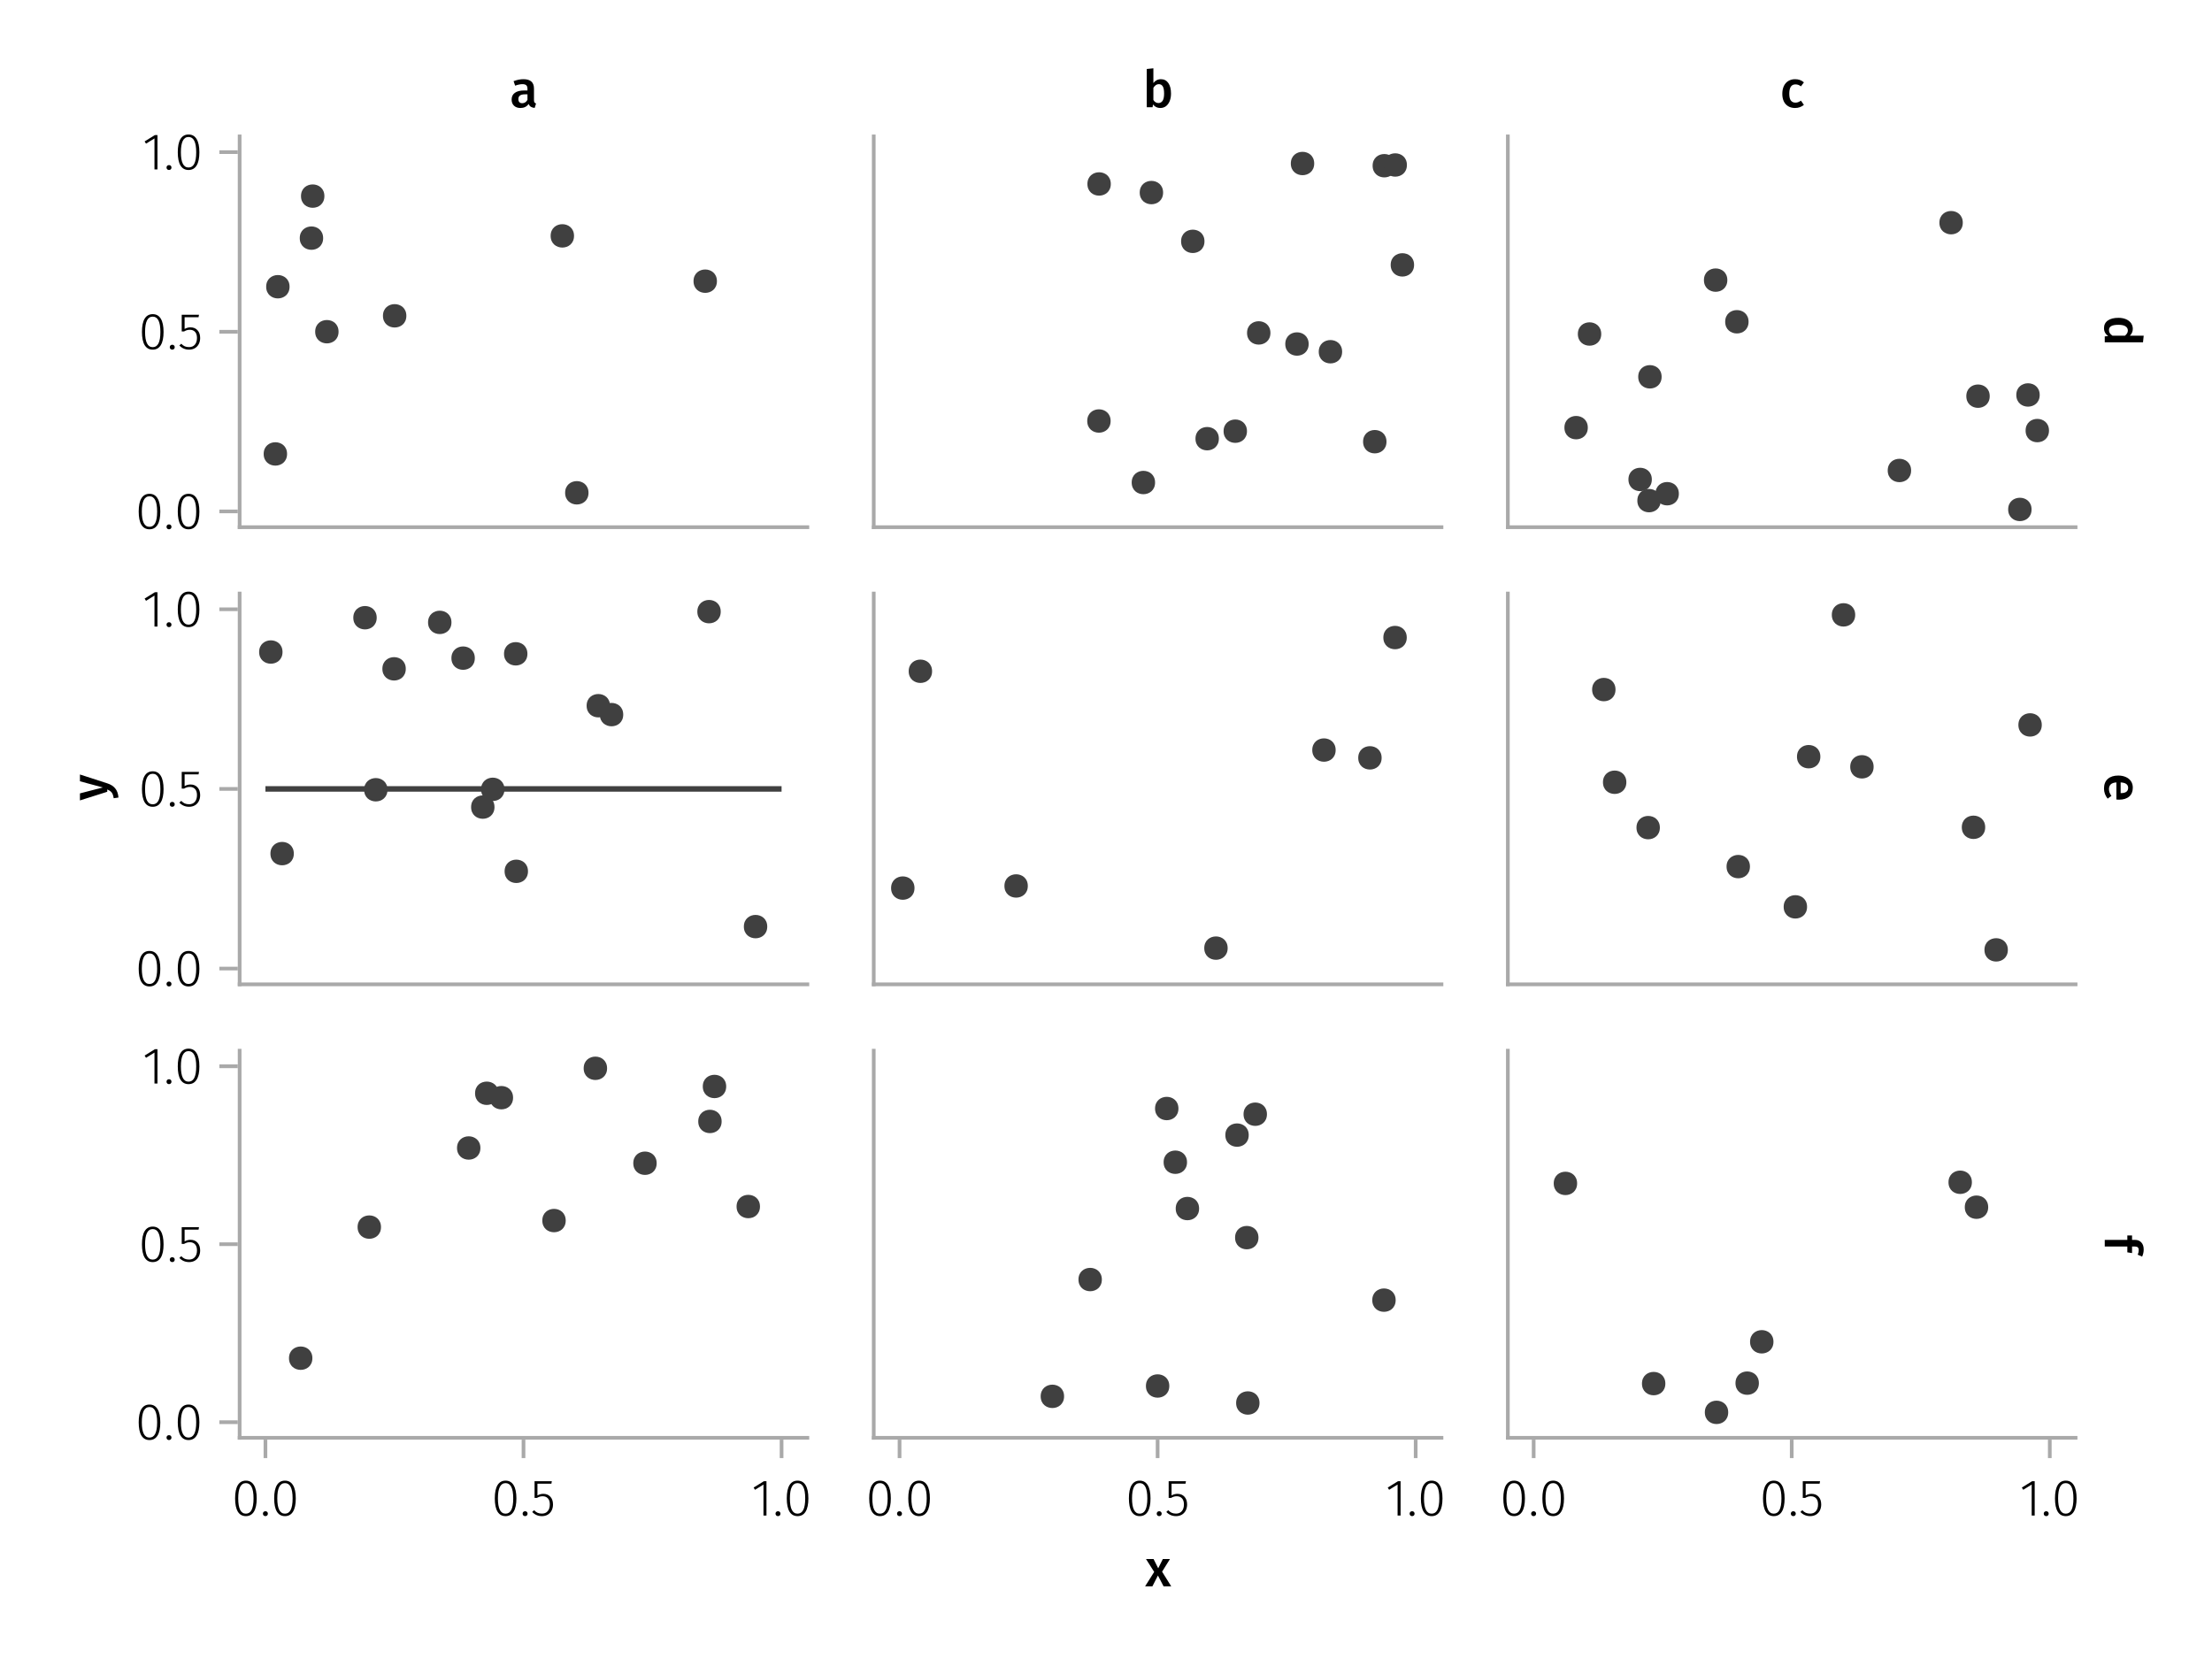<?xml version="1.0" encoding="UTF-8"?>
<svg xmlns="http://www.w3.org/2000/svg" xmlns:xlink="http://www.w3.org/1999/xlink" width="600" height="450" viewBox="0 0 600 450">
<defs>
<g>
<g id="glyph-0-0-7e0a6046">
<path d="M 3.844 -9.469 C 4.812 -9.469 5.539 -9.055 6.031 -8.234 C 6.531 -7.422 6.781 -6.223 6.781 -4.641 C 6.781 -3.078 6.531 -1.883 6.031 -1.062 C 5.531 -0.25 4.801 0.156 3.844 0.156 C 2.883 0.156 2.156 -0.25 1.656 -1.062 C 1.164 -1.883 0.922 -3.082 0.922 -4.656 C 0.922 -6.238 1.164 -7.438 1.656 -8.25 C 2.156 -9.062 2.883 -9.469 3.844 -9.469 Z M 3.844 -8.797 C 2.457 -8.797 1.766 -7.414 1.766 -4.656 C 1.766 -1.895 2.457 -0.516 3.844 -0.516 C 4.531 -0.516 5.047 -0.848 5.391 -1.516 C 5.742 -2.191 5.922 -3.234 5.922 -4.641 C 5.922 -6.055 5.742 -7.102 5.391 -7.781 C 5.047 -8.457 4.531 -8.797 3.844 -8.797 Z M 3.844 -8.797 "/>
</g>
<g id="glyph-0-1-7e0a6046">
<path d="M 4.094 -9.312 L 4.094 0 L 3.281 0 L 3.281 -8.406 L 0.984 -6.984 L 0.609 -7.594 L 3.391 -9.312 Z M 4.094 -9.312 "/>
</g>
<g id="glyph-1-0-7e0a6046">
<path d="M 1.438 -1.172 C 1.633 -1.172 1.797 -1.109 1.922 -0.984 C 2.047 -0.859 2.109 -0.703 2.109 -0.516 C 2.109 -0.316 2.047 -0.156 1.922 -0.031 C 1.797 0.094 1.633 0.156 1.438 0.156 C 1.25 0.156 1.086 0.094 0.953 -0.031 C 0.828 -0.164 0.766 -0.328 0.766 -0.516 C 0.766 -0.703 0.828 -0.859 0.953 -0.984 C 1.086 -1.109 1.25 -1.172 1.438 -1.172 Z M 1.438 -1.172 "/>
</g>
<g id="glyph-1-1-7e0a6046">
<path d="M 4.094 -9.312 L 4.094 0 L 3.281 0 L 3.281 -8.406 L 0.984 -6.984 L 0.609 -7.594 L 3.391 -9.312 Z M 4.094 -9.312 "/>
</g>
<g id="glyph-2-0-7e0a6046">
<path d="M 3.844 -9.469 C 4.812 -9.469 5.539 -9.055 6.031 -8.234 C 6.531 -7.422 6.781 -6.223 6.781 -4.641 C 6.781 -3.078 6.531 -1.883 6.031 -1.062 C 5.531 -0.25 4.801 0.156 3.844 0.156 C 2.883 0.156 2.156 -0.25 1.656 -1.062 C 1.164 -1.883 0.922 -3.082 0.922 -4.656 C 0.922 -6.238 1.164 -7.438 1.656 -8.25 C 2.156 -9.062 2.883 -9.469 3.844 -9.469 Z M 3.844 -8.797 C 2.457 -8.797 1.766 -7.414 1.766 -4.656 C 1.766 -1.895 2.457 -0.516 3.844 -0.516 C 4.531 -0.516 5.047 -0.848 5.391 -1.516 C 5.742 -2.191 5.922 -3.234 5.922 -4.641 C 5.922 -6.055 5.742 -7.102 5.391 -7.781 C 5.047 -8.457 4.531 -8.797 3.844 -8.797 Z M 3.844 -8.797 "/>
</g>
<g id="glyph-3-0-7e0a6046">
<path d="M 3.844 -9.469 C 4.812 -9.469 5.539 -9.055 6.031 -8.234 C 6.531 -7.422 6.781 -6.223 6.781 -4.641 C 6.781 -3.078 6.531 -1.883 6.031 -1.062 C 5.531 -0.25 4.801 0.156 3.844 0.156 C 2.883 0.156 2.156 -0.25 1.656 -1.062 C 1.164 -1.883 0.922 -3.082 0.922 -4.656 C 0.922 -6.238 1.164 -7.438 1.656 -8.25 C 2.156 -9.062 2.883 -9.469 3.844 -9.469 Z M 3.844 -8.797 C 2.457 -8.797 1.766 -7.414 1.766 -4.656 C 1.766 -1.895 2.457 -0.516 3.844 -0.516 C 4.531 -0.516 5.047 -0.848 5.391 -1.516 C 5.742 -2.191 5.922 -3.234 5.922 -4.641 C 5.922 -6.055 5.742 -7.102 5.391 -7.781 C 5.047 -8.457 4.531 -8.797 3.844 -8.797 Z M 3.844 -8.797 "/>
</g>
<g id="glyph-4-0-7e0a6046">
<path d="M 1.438 -1.172 C 1.633 -1.172 1.797 -1.109 1.922 -0.984 C 2.047 -0.859 2.109 -0.703 2.109 -0.516 C 2.109 -0.316 2.047 -0.156 1.922 -0.031 C 1.797 0.094 1.633 0.156 1.438 0.156 C 1.25 0.156 1.086 0.094 0.953 -0.031 C 0.828 -0.164 0.766 -0.328 0.766 -0.516 C 0.766 -0.703 0.828 -0.859 0.953 -0.984 C 1.086 -1.109 1.25 -1.172 1.438 -1.172 Z M 1.438 -1.172 "/>
</g>
<g id="glyph-4-1-7e0a6046">
<path d="M 4.094 -9.312 L 4.094 0 L 3.281 0 L 3.281 -8.406 L 0.984 -6.984 L 0.609 -7.594 L 3.391 -9.312 Z M 4.094 -9.312 "/>
</g>
<g id="glyph-5-0-7e0a6046">
<path d="M 5.672 -8.641 L 1.891 -8.641 L 1.891 -5.453 C 2.398 -5.742 2.93 -5.891 3.484 -5.891 C 4.285 -5.891 4.922 -5.629 5.391 -5.109 C 5.867 -4.598 6.109 -3.895 6.109 -3 C 6.109 -2.395 5.984 -1.848 5.734 -1.359 C 5.484 -0.879 5.129 -0.504 4.672 -0.234 C 4.223 0.023 3.703 0.156 3.109 0.156 C 2.066 0.156 1.188 -0.219 0.469 -0.969 L 0.984 -1.453 C 1.273 -1.141 1.586 -0.906 1.922 -0.75 C 2.266 -0.602 2.66 -0.531 3.109 -0.531 C 3.773 -0.531 4.297 -0.75 4.672 -1.188 C 5.055 -1.633 5.25 -2.242 5.25 -3.016 C 5.25 -3.754 5.07 -4.305 4.719 -4.672 C 4.375 -5.047 3.898 -5.234 3.297 -5.234 C 3.004 -5.234 2.742 -5.195 2.516 -5.125 C 2.285 -5.062 2.031 -4.945 1.75 -4.781 L 1.109 -4.781 L 1.109 -9.312 L 5.797 -9.312 Z M 5.672 -8.641 "/>
</g>
<g id="glyph-5-1-7e0a6046">
<path d="M 3.844 -9.469 C 4.812 -9.469 5.539 -9.055 6.031 -8.234 C 6.531 -7.422 6.781 -6.223 6.781 -4.641 C 6.781 -3.078 6.531 -1.883 6.031 -1.062 C 5.531 -0.25 4.801 0.156 3.844 0.156 C 2.883 0.156 2.156 -0.25 1.656 -1.062 C 1.164 -1.883 0.922 -3.082 0.922 -4.656 C 0.922 -6.238 1.164 -7.438 1.656 -8.25 C 2.156 -9.062 2.883 -9.469 3.844 -9.469 Z M 3.844 -8.797 C 2.457 -8.797 1.766 -7.414 1.766 -4.656 C 1.766 -1.895 2.457 -0.516 3.844 -0.516 C 4.531 -0.516 5.047 -0.848 5.391 -1.516 C 5.742 -2.191 5.922 -3.234 5.922 -4.641 C 5.922 -6.055 5.742 -7.102 5.391 -7.781 C 5.047 -8.457 4.531 -8.797 3.844 -8.797 Z M 3.844 -8.797 "/>
</g>
<g id="glyph-6-0-7e0a6046">
<path d="M 3.844 -9.469 C 4.812 -9.469 5.539 -9.055 6.031 -8.234 C 6.531 -7.422 6.781 -6.223 6.781 -4.641 C 6.781 -3.078 6.531 -1.883 6.031 -1.062 C 5.531 -0.25 4.801 0.156 3.844 0.156 C 2.883 0.156 2.156 -0.25 1.656 -1.062 C 1.164 -1.883 0.922 -3.082 0.922 -4.656 C 0.922 -6.238 1.164 -7.438 1.656 -8.25 C 2.156 -9.062 2.883 -9.469 3.844 -9.469 Z M 3.844 -8.797 C 2.457 -8.797 1.766 -7.414 1.766 -4.656 C 1.766 -1.895 2.457 -0.516 3.844 -0.516 C 4.531 -0.516 5.047 -0.848 5.391 -1.516 C 5.742 -2.191 5.922 -3.234 5.922 -4.641 C 5.922 -6.055 5.742 -7.102 5.391 -7.781 C 5.047 -8.457 4.531 -8.797 3.844 -8.797 Z M 3.844 -8.797 "/>
</g>
<g id="glyph-7-0-7e0a6046">
<path d="M 1.438 -1.172 C 1.633 -1.172 1.797 -1.109 1.922 -0.984 C 2.047 -0.859 2.109 -0.703 2.109 -0.516 C 2.109 -0.316 2.047 -0.156 1.922 -0.031 C 1.797 0.094 1.633 0.156 1.438 0.156 C 1.25 0.156 1.086 0.094 0.953 -0.031 C 0.828 -0.164 0.766 -0.328 0.766 -0.516 C 0.766 -0.703 0.828 -0.859 0.953 -0.984 C 1.086 -1.109 1.25 -1.172 1.438 -1.172 Z M 1.438 -1.172 "/>
</g>
<g id="glyph-8-0-7e0a6046">
<path d="M 5.672 -8.641 L 1.891 -8.641 L 1.891 -5.453 C 2.398 -5.742 2.93 -5.891 3.484 -5.891 C 4.285 -5.891 4.922 -5.629 5.391 -5.109 C 5.867 -4.598 6.109 -3.895 6.109 -3 C 6.109 -2.395 5.984 -1.848 5.734 -1.359 C 5.484 -0.879 5.129 -0.504 4.672 -0.234 C 4.223 0.023 3.703 0.156 3.109 0.156 C 2.066 0.156 1.188 -0.219 0.469 -0.969 L 0.984 -1.453 C 1.273 -1.141 1.586 -0.906 1.922 -0.75 C 2.266 -0.602 2.66 -0.531 3.109 -0.531 C 3.773 -0.531 4.297 -0.75 4.672 -1.188 C 5.055 -1.633 5.25 -2.242 5.25 -3.016 C 5.25 -3.754 5.07 -4.305 4.719 -4.672 C 4.375 -5.047 3.898 -5.234 3.297 -5.234 C 3.004 -5.234 2.742 -5.195 2.516 -5.125 C 2.285 -5.062 2.031 -4.945 1.75 -4.781 L 1.109 -4.781 L 1.109 -9.312 L 5.797 -9.312 Z M 5.672 -8.641 "/>
</g>
<g id="glyph-9-0-7e0a6046">
<path d="M 1.438 -1.172 C 1.633 -1.172 1.797 -1.109 1.922 -0.984 C 2.047 -0.859 2.109 -0.703 2.109 -0.516 C 2.109 -0.316 2.047 -0.156 1.922 -0.031 C 1.797 0.094 1.633 0.156 1.438 0.156 C 1.25 0.156 1.086 0.094 0.953 -0.031 C 0.828 -0.164 0.766 -0.328 0.766 -0.516 C 0.766 -0.703 0.828 -0.859 0.953 -0.984 C 1.086 -1.109 1.25 -1.172 1.438 -1.172 Z M 1.438 -1.172 "/>
</g>
<g id="glyph-10-0-7e0a6046">
<path d="M 3.844 -9.469 C 4.812 -9.469 5.539 -9.055 6.031 -8.234 C 6.531 -7.422 6.781 -6.223 6.781 -4.641 C 6.781 -3.078 6.531 -1.883 6.031 -1.062 C 5.531 -0.25 4.801 0.156 3.844 0.156 C 2.883 0.156 2.156 -0.25 1.656 -1.062 C 1.164 -1.883 0.922 -3.082 0.922 -4.656 C 0.922 -6.238 1.164 -7.438 1.656 -8.25 C 2.156 -9.062 2.883 -9.469 3.844 -9.469 Z M 3.844 -8.797 C 2.457 -8.797 1.766 -7.414 1.766 -4.656 C 1.766 -1.895 2.457 -0.516 3.844 -0.516 C 4.531 -0.516 5.047 -0.848 5.391 -1.516 C 5.742 -2.191 5.922 -3.234 5.922 -4.641 C 5.922 -6.055 5.742 -7.102 5.391 -7.781 C 5.047 -8.457 4.531 -8.797 3.844 -8.797 Z M 3.844 -8.797 "/>
</g>
<g id="glyph-10-1-7e0a6046">
<path d="M 1.438 -1.172 C 1.633 -1.172 1.797 -1.109 1.922 -0.984 C 2.047 -0.859 2.109 -0.703 2.109 -0.516 C 2.109 -0.316 2.047 -0.156 1.922 -0.031 C 1.797 0.094 1.633 0.156 1.438 0.156 C 1.25 0.156 1.086 0.094 0.953 -0.031 C 0.828 -0.164 0.766 -0.328 0.766 -0.516 C 0.766 -0.703 0.828 -0.859 0.953 -0.984 C 1.086 -1.109 1.25 -1.172 1.438 -1.172 Z M 1.438 -1.172 "/>
</g>
<g id="glyph-10-2-7e0a6046">
<path d="M 5.672 -8.641 L 1.891 -8.641 L 1.891 -5.453 C 2.398 -5.742 2.93 -5.891 3.484 -5.891 C 4.285 -5.891 4.922 -5.629 5.391 -5.109 C 5.867 -4.598 6.109 -3.895 6.109 -3 C 6.109 -2.395 5.984 -1.848 5.734 -1.359 C 5.484 -0.879 5.129 -0.504 4.672 -0.234 C 4.223 0.023 3.703 0.156 3.109 0.156 C 2.066 0.156 1.188 -0.219 0.469 -0.969 L 0.984 -1.453 C 1.273 -1.141 1.586 -0.906 1.922 -0.75 C 2.266 -0.602 2.66 -0.531 3.109 -0.531 C 3.773 -0.531 4.297 -0.75 4.672 -1.188 C 5.055 -1.633 5.25 -2.242 5.25 -3.016 C 5.25 -3.754 5.07 -4.305 4.719 -4.672 C 4.375 -5.047 3.898 -5.234 3.297 -5.234 C 3.004 -5.234 2.742 -5.195 2.516 -5.125 C 2.285 -5.062 2.031 -4.945 1.75 -4.781 L 1.109 -4.781 L 1.109 -9.312 L 5.797 -9.312 Z M 5.672 -8.641 "/>
</g>
<g id="glyph-10-3-7e0a6046">
<path d="M 4.094 -9.312 L 4.094 0 L 3.281 0 L 3.281 -8.406 L 0.984 -6.984 L 0.609 -7.594 L 3.391 -9.312 Z M 4.094 -9.312 "/>
</g>
<g id="glyph-11-0-7e0a6046">
<path d="M 3.844 -9.469 C 4.812 -9.469 5.539 -9.055 6.031 -8.234 C 6.531 -7.422 6.781 -6.223 6.781 -4.641 C 6.781 -3.078 6.531 -1.883 6.031 -1.062 C 5.531 -0.25 4.801 0.156 3.844 0.156 C 2.883 0.156 2.156 -0.25 1.656 -1.062 C 1.164 -1.883 0.922 -3.082 0.922 -4.656 C 0.922 -6.238 1.164 -7.438 1.656 -8.25 C 2.156 -9.062 2.883 -9.469 3.844 -9.469 Z M 3.844 -8.797 C 2.457 -8.797 1.766 -7.414 1.766 -4.656 C 1.766 -1.895 2.457 -0.516 3.844 -0.516 C 4.531 -0.516 5.047 -0.848 5.391 -1.516 C 5.742 -2.191 5.922 -3.234 5.922 -4.641 C 5.922 -6.055 5.742 -7.102 5.391 -7.781 C 5.047 -8.457 4.531 -8.797 3.844 -8.797 Z M 3.844 -8.797 "/>
</g>
<g id="glyph-12-0-7e0a6046">
<path d="M 1.438 -1.172 C 1.633 -1.172 1.797 -1.109 1.922 -0.984 C 2.047 -0.859 2.109 -0.703 2.109 -0.516 C 2.109 -0.316 2.047 -0.156 1.922 -0.031 C 1.797 0.094 1.633 0.156 1.438 0.156 C 1.25 0.156 1.086 0.094 0.953 -0.031 C 0.828 -0.164 0.766 -0.328 0.766 -0.516 C 0.766 -0.703 0.828 -0.859 0.953 -0.984 C 1.086 -1.109 1.25 -1.172 1.438 -1.172 Z M 1.438 -1.172 "/>
</g>
<g id="glyph-13-0-7e0a6046">
<path d="M 3.844 -9.469 C 4.812 -9.469 5.539 -9.055 6.031 -8.234 C 6.531 -7.422 6.781 -6.223 6.781 -4.641 C 6.781 -3.078 6.531 -1.883 6.031 -1.062 C 5.531 -0.25 4.801 0.156 3.844 0.156 C 2.883 0.156 2.156 -0.25 1.656 -1.062 C 1.164 -1.883 0.922 -3.082 0.922 -4.656 C 0.922 -6.238 1.164 -7.438 1.656 -8.25 C 2.156 -9.062 2.883 -9.469 3.844 -9.469 Z M 3.844 -8.797 C 2.457 -8.797 1.766 -7.414 1.766 -4.656 C 1.766 -1.895 2.457 -0.516 3.844 -0.516 C 4.531 -0.516 5.047 -0.848 5.391 -1.516 C 5.742 -2.191 5.922 -3.234 5.922 -4.641 C 5.922 -6.055 5.742 -7.102 5.391 -7.781 C 5.047 -8.457 4.531 -8.797 3.844 -8.797 Z M 3.844 -8.797 "/>
</g>
<g id="glyph-14-0-7e0a6046">
<path d="M 3.844 -9.469 C 4.812 -9.469 5.539 -9.055 6.031 -8.234 C 6.531 -7.422 6.781 -6.223 6.781 -4.641 C 6.781 -3.078 6.531 -1.883 6.031 -1.062 C 5.531 -0.25 4.801 0.156 3.844 0.156 C 2.883 0.156 2.156 -0.25 1.656 -1.062 C 1.164 -1.883 0.922 -3.082 0.922 -4.656 C 0.922 -6.238 1.164 -7.438 1.656 -8.25 C 2.156 -9.062 2.883 -9.469 3.844 -9.469 Z M 3.844 -8.797 C 2.457 -8.797 1.766 -7.414 1.766 -4.656 C 1.766 -1.895 2.457 -0.516 3.844 -0.516 C 4.531 -0.516 5.047 -0.848 5.391 -1.516 C 5.742 -2.191 5.922 -3.234 5.922 -4.641 C 5.922 -6.055 5.742 -7.102 5.391 -7.781 C 5.047 -8.457 4.531 -8.797 3.844 -8.797 Z M 3.844 -8.797 "/>
</g>
<g id="glyph-15-0-7e0a6046">
<path d="M 1.438 -1.172 C 1.633 -1.172 1.797 -1.109 1.922 -0.984 C 2.047 -0.859 2.109 -0.703 2.109 -0.516 C 2.109 -0.316 2.047 -0.156 1.922 -0.031 C 1.797 0.094 1.633 0.156 1.438 0.156 C 1.25 0.156 1.086 0.094 0.953 -0.031 C 0.828 -0.164 0.766 -0.328 0.766 -0.516 C 0.766 -0.703 0.828 -0.859 0.953 -0.984 C 1.086 -1.109 1.25 -1.172 1.438 -1.172 Z M 1.438 -1.172 "/>
</g>
<g id="glyph-16-0-7e0a6046">
<path d="M 5.672 -8.641 L 1.891 -8.641 L 1.891 -5.453 C 2.398 -5.742 2.93 -5.891 3.484 -5.891 C 4.285 -5.891 4.922 -5.629 5.391 -5.109 C 5.867 -4.598 6.109 -3.895 6.109 -3 C 6.109 -2.395 5.984 -1.848 5.734 -1.359 C 5.484 -0.879 5.129 -0.504 4.672 -0.234 C 4.223 0.023 3.703 0.156 3.109 0.156 C 2.066 0.156 1.188 -0.219 0.469 -0.969 L 0.984 -1.453 C 1.273 -1.141 1.586 -0.906 1.922 -0.75 C 2.266 -0.602 2.66 -0.531 3.109 -0.531 C 3.773 -0.531 4.297 -0.75 4.672 -1.188 C 5.055 -1.633 5.25 -2.242 5.25 -3.016 C 5.25 -3.754 5.07 -4.305 4.719 -4.672 C 4.375 -5.047 3.898 -5.234 3.297 -5.234 C 3.004 -5.234 2.742 -5.195 2.516 -5.125 C 2.285 -5.062 2.031 -4.945 1.75 -4.781 L 1.109 -4.781 L 1.109 -9.312 L 5.797 -9.312 Z M 5.672 -8.641 "/>
</g>
<g id="glyph-17-0-7e0a6046">
<path d="M 4.094 -9.312 L 4.094 0 L 3.281 0 L 3.281 -8.406 L 0.984 -6.984 L 0.609 -7.594 L 3.391 -9.312 Z M 4.094 -9.312 "/>
</g>
<g id="glyph-17-1-7e0a6046">
<path d="M 3.844 -9.469 C 4.812 -9.469 5.539 -9.055 6.031 -8.234 C 6.531 -7.422 6.781 -6.223 6.781 -4.641 C 6.781 -3.078 6.531 -1.883 6.031 -1.062 C 5.531 -0.25 4.801 0.156 3.844 0.156 C 2.883 0.156 2.156 -0.25 1.656 -1.062 C 1.164 -1.883 0.922 -3.082 0.922 -4.656 C 0.922 -6.238 1.164 -7.438 1.656 -8.25 C 2.156 -9.062 2.883 -9.469 3.844 -9.469 Z M 3.844 -8.797 C 2.457 -8.797 1.766 -7.414 1.766 -4.656 C 1.766 -1.895 2.457 -0.516 3.844 -0.516 C 4.531 -0.516 5.047 -0.848 5.391 -1.516 C 5.742 -2.191 5.922 -3.234 5.922 -4.641 C 5.922 -6.055 5.742 -7.102 5.391 -7.781 C 5.047 -8.457 4.531 -8.797 3.844 -8.797 Z M 3.844 -8.797 "/>
</g>
<g id="glyph-17-2-7e0a6046">
<path d="M 5.672 -8.641 L 1.891 -8.641 L 1.891 -5.453 C 2.398 -5.742 2.93 -5.891 3.484 -5.891 C 4.285 -5.891 4.922 -5.629 5.391 -5.109 C 5.867 -4.598 6.109 -3.895 6.109 -3 C 6.109 -2.395 5.984 -1.848 5.734 -1.359 C 5.484 -0.879 5.129 -0.504 4.672 -0.234 C 4.223 0.023 3.703 0.156 3.109 0.156 C 2.066 0.156 1.188 -0.219 0.469 -0.969 L 0.984 -1.453 C 1.273 -1.141 1.586 -0.906 1.922 -0.75 C 2.266 -0.602 2.66 -0.531 3.109 -0.531 C 3.773 -0.531 4.297 -0.75 4.672 -1.188 C 5.055 -1.633 5.25 -2.242 5.25 -3.016 C 5.25 -3.754 5.07 -4.305 4.719 -4.672 C 4.375 -5.047 3.898 -5.234 3.297 -5.234 C 3.004 -5.234 2.742 -5.195 2.516 -5.125 C 2.285 -5.062 2.031 -4.945 1.75 -4.781 L 1.109 -4.781 L 1.109 -9.312 L 5.797 -9.312 Z M 5.672 -8.641 "/>
</g>
<g id="glyph-18-0-7e0a6046">
<path d="M 3.844 -9.469 C 4.812 -9.469 5.539 -9.055 6.031 -8.234 C 6.531 -7.422 6.781 -6.223 6.781 -4.641 C 6.781 -3.078 6.531 -1.883 6.031 -1.062 C 5.531 -0.25 4.801 0.156 3.844 0.156 C 2.883 0.156 2.156 -0.25 1.656 -1.062 C 1.164 -1.883 0.922 -3.082 0.922 -4.656 C 0.922 -6.238 1.164 -7.438 1.656 -8.25 C 2.156 -9.062 2.883 -9.469 3.844 -9.469 Z M 3.844 -8.797 C 2.457 -8.797 1.766 -7.414 1.766 -4.656 C 1.766 -1.895 2.457 -0.516 3.844 -0.516 C 4.531 -0.516 5.047 -0.848 5.391 -1.516 C 5.742 -2.191 5.922 -3.234 5.922 -4.641 C 5.922 -6.055 5.742 -7.102 5.391 -7.781 C 5.047 -8.457 4.531 -8.797 3.844 -8.797 Z M 3.844 -8.797 "/>
</g>
<g id="glyph-19-0-7e0a6046">
<path d="M 0.031 -4.656 C 0.945 -4.363 1.656 -3.91 2.156 -3.297 C 2.664 -2.691 2.961 -1.863 3.047 -0.812 L 1.75 -0.625 C 1.676 -1.113 1.57 -1.504 1.438 -1.797 C 1.301 -2.086 1.117 -2.32 0.891 -2.5 C 0.672 -2.676 0.375 -2.844 0 -3 L 0 -2.375 L -7.406 -0.031 L -7.406 -1.938 L -1.188 -3.547 L -7.406 -5.219 L -7.406 -7.062 Z M 0.031 -4.656 "/>
</g>
<g id="glyph-20-0-7e0a6046">
<path d="M 10.375 7.312 L 0 7.312 L 0 5.719 L 0.938 5.594 C 0.582 5.363 0.301 5.066 0.094 4.703 C -0.102 4.348 -0.203 3.941 -0.203 3.484 C -0.203 2.578 0.145 1.879 0.844 1.391 C 1.539 0.91 2.492 0.672 3.703 0.672 C 4.453 0.672 5.125 0.789 5.719 1.031 C 6.312 1.281 6.773 1.629 7.109 2.078 C 7.441 2.535 7.609 3.062 7.609 3.656 C 7.609 4.363 7.344 4.984 6.812 5.516 L 10.562 5.516 Z M 1.141 3.984 C 1.141 4.305 1.219 4.586 1.375 4.828 C 1.531 5.066 1.77 5.297 2.094 5.516 L 5.484 5.516 C 5.742 5.297 5.938 5.078 6.062 4.859 C 6.195 4.641 6.266 4.391 6.266 4.109 C 6.266 3.629 6.051 3.25 5.625 2.969 C 5.207 2.695 4.566 2.562 3.703 2.562 C 2.797 2.562 2.141 2.68 1.734 2.922 C 1.336 3.172 1.141 3.523 1.141 3.984 Z M 1.141 3.984 "/>
</g>
<g id="glyph-21-0-7e0a6046">
<path d="M 3.875 7.156 C 3.781 7.156 3.539 7.141 3.156 7.109 L 3.156 2.469 C 2.438 2.52 1.922 2.703 1.609 3.016 C 1.297 3.336 1.141 3.758 1.141 4.281 C 1.141 4.613 1.191 4.922 1.297 5.203 C 1.41 5.492 1.582 5.801 1.812 6.125 L 0.781 6.875 C 0.125 6.051 -0.203 5.133 -0.203 4.125 C -0.203 3 0.141 2.129 0.828 1.516 C 1.516 0.91 2.457 0.609 3.656 0.609 C 4.406 0.609 5.082 0.738 5.688 1 C 6.289 1.258 6.758 1.633 7.094 2.125 C 7.438 2.625 7.609 3.211 7.609 3.891 C 7.609 4.93 7.281 5.734 6.625 6.297 C 5.969 6.867 5.051 7.156 3.875 7.156 Z M 4.391 5.375 C 5.691 5.375 6.344 4.895 6.344 3.938 C 6.344 3.5 6.18 3.156 5.859 2.906 C 5.535 2.656 5.02 2.508 4.312 2.469 L 4.312 5.375 Z M 4.391 5.375 "/>
</g>
<g id="glyph-21-1-7e0a6046">
<path d="M 9.219 4.078 C 9.219 3.723 9.133 3.469 8.969 3.312 C 8.801 3.156 8.539 3.078 8.188 3.078 L 7.406 3.078 L 7.406 4.859 L 6.125 4.656 L 6.125 3.078 L 0 3.078 L 0 1.281 L 6.125 1.281 L 6.125 0.078 L 7.406 0.078 L 7.406 1.281 L 8.219 1.281 C 8.914 1.281 9.477 1.504 9.906 1.953 C 10.344 2.41 10.562 3.055 10.562 3.891 C 10.562 4.547 10.422 5.188 10.141 5.812 L 8.938 5.297 C 9.125 4.891 9.219 4.484 9.219 4.078 Z M 9.219 4.078 "/>
</g>
<g id="glyph-22-0-7e0a6046">
<path d="M 4.562 -3.969 L 7.047 0 L 4.969 0 L 3.438 -2.938 L 1.938 0 L -0.047 0 L 2.422 -3.906 L 0.203 -7.406 L 2.25 -7.406 L 3.516 -4.891 L 4.766 -7.406 L 6.703 -7.406 Z M 4.562 -3.969 "/>
</g>
<g id="glyph-23-0-7e0a6046">
<path d="M 6.547 -1.953 C 6.547 -1.672 6.586 -1.461 6.672 -1.328 C 6.766 -1.191 6.91 -1.086 7.109 -1.016 L 6.734 0.188 C 6.316 0.145 5.973 0.039 5.703 -0.125 C 5.441 -0.289 5.238 -0.547 5.094 -0.891 C 4.844 -0.523 4.523 -0.25 4.141 -0.062 C 3.766 0.113 3.348 0.203 2.891 0.203 C 2.148 0.203 1.562 -0.004 1.125 -0.422 C 0.695 -0.836 0.484 -1.391 0.484 -2.078 C 0.484 -2.879 0.773 -3.488 1.359 -3.906 C 1.941 -4.332 2.773 -4.547 3.859 -4.547 L 4.781 -4.547 L 4.781 -4.969 C 4.781 -5.445 4.672 -5.781 4.453 -5.969 C 4.234 -6.164 3.883 -6.266 3.406 -6.266 C 2.863 -6.266 2.207 -6.129 1.438 -5.859 L 1.016 -7.078 C 1.941 -7.43 2.836 -7.609 3.703 -7.609 C 5.598 -7.609 6.547 -6.758 6.547 -5.062 Z M 3.359 -1.094 C 3.961 -1.094 4.438 -1.395 4.781 -2 L 4.781 -3.5 L 4.047 -3.5 C 2.891 -3.5 2.312 -3.07 2.312 -2.219 C 2.312 -1.863 2.398 -1.586 2.578 -1.391 C 2.754 -1.191 3.016 -1.094 3.359 -1.094 Z M 3.359 -1.094 "/>
</g>
<g id="glyph-23-1-7e0a6046">
<path d="M 4.906 -7.609 C 5.77 -7.609 6.441 -7.266 6.922 -6.578 C 7.41 -5.898 7.656 -4.941 7.656 -3.703 C 7.656 -2.941 7.535 -2.266 7.297 -1.672 C 7.055 -1.078 6.719 -0.613 6.281 -0.281 C 5.844 0.039 5.328 0.203 4.734 0.203 C 4.328 0.203 3.957 0.117 3.625 -0.047 C 3.301 -0.211 3.016 -0.445 2.766 -0.75 L 2.656 0 L 1.078 0 L 1.078 -10.375 L 2.875 -10.562 L 2.875 -6.562 C 3.113 -6.895 3.406 -7.148 3.75 -7.328 C 4.102 -7.516 4.488 -7.609 4.906 -7.609 Z M 4.234 -1.141 C 4.723 -1.141 5.102 -1.344 5.375 -1.75 C 5.645 -2.164 5.781 -2.816 5.781 -3.703 C 5.781 -4.641 5.656 -5.301 5.406 -5.688 C 5.156 -6.07 4.801 -6.266 4.344 -6.266 C 3.77 -6.266 3.281 -5.93 2.875 -5.266 L 2.875 -1.984 C 3.031 -1.711 3.227 -1.504 3.469 -1.359 C 3.707 -1.211 3.961 -1.141 4.234 -1.141 Z M 4.234 -1.141 "/>
</g>
<g id="glyph-23-2-7e0a6046">
<path d="M 4.062 -7.609 C 4.539 -7.609 4.973 -7.539 5.359 -7.406 C 5.754 -7.27 6.125 -7.051 6.469 -6.75 L 5.672 -5.672 C 5.422 -5.859 5.176 -5.992 4.938 -6.078 C 4.707 -6.16 4.453 -6.203 4.172 -6.203 C 3.055 -6.203 2.5 -5.359 2.5 -3.672 C 2.5 -2.805 2.645 -2.188 2.938 -1.812 C 3.227 -1.438 3.641 -1.25 4.172 -1.25 C 4.43 -1.25 4.672 -1.289 4.891 -1.375 C 5.109 -1.457 5.367 -1.594 5.672 -1.781 L 6.469 -0.641 C 5.77 -0.078 4.973 0.203 4.078 0.203 C 3.367 0.203 2.75 0.047 2.219 -0.266 C 1.695 -0.578 1.297 -1.02 1.016 -1.594 C 0.742 -2.176 0.609 -2.859 0.609 -3.641 C 0.609 -4.422 0.742 -5.113 1.016 -5.719 C 1.297 -6.32 1.695 -6.785 2.219 -7.109 C 2.75 -7.441 3.363 -7.609 4.062 -7.609 Z M 4.062 -7.609 "/>
</g>
</g>
</defs>
<rect x="-60" y="-45" width="720" height="540" fill="rgb(100%, 100%, 100%)" fill-opacity="1"/>
<path fill-rule="nonzero" fill="rgb(100%, 100%, 100%)" fill-opacity="1" d="M 65 143 L 219 143 L 219 37 L 65 37 Z M 65 143 "/>
<path fill-rule="nonzero" fill="rgb(100%, 100%, 100%)" fill-opacity="1" d="M 65 267 L 219 267 L 219 161 L 65 161 Z M 65 267 "/>
<path fill-rule="nonzero" fill="rgb(100%, 100%, 100%)" fill-opacity="1" d="M 65 390 L 219 390 L 219 285 L 65 285 Z M 65 390 "/>
<path fill-rule="nonzero" fill="rgb(100%, 100%, 100%)" fill-opacity="1" d="M 237 143 L 391 143 L 391 37 L 237 37 Z M 237 143 "/>
<path fill-rule="nonzero" fill="rgb(100%, 100%, 100%)" fill-opacity="1" d="M 237 267 L 391 267 L 391 161 L 237 161 Z M 237 267 "/>
<path fill-rule="nonzero" fill="rgb(100%, 100%, 100%)" fill-opacity="1" d="M 237 390 L 391 390 L 391 285 L 237 285 Z M 237 390 "/>
<path fill-rule="nonzero" fill="rgb(100%, 100%, 100%)" fill-opacity="1" d="M 409 143 L 563 143 L 563 37 L 409 37 Z M 409 143 "/>
<path fill-rule="nonzero" fill="rgb(100%, 100%, 100%)" fill-opacity="1" d="M 409 267 L 563 267 L 563 161 L 409 161 Z M 409 267 "/>
<path fill-rule="nonzero" fill="rgb(100%, 100%, 100%)" fill-opacity="1" d="M 409 390 L 563 390 L 563 285 L 409 285 Z M 409 390 "/>
<g fill="rgb(0%, 0%, 0%)" fill-opacity="1">
<use xlink:href="#glyph-0-0-7e0a6046" x="36.702" y="143.414"/>
</g>
<g fill="rgb(0%, 0%, 0%)" fill-opacity="1">
<use xlink:href="#glyph-1-0-7e0a6046" x="44.402" y="143.414"/>
</g>
<g fill="rgb(0%, 0%, 0%)" fill-opacity="1">
<use xlink:href="#glyph-2-0-7e0a6046" x="47.3" y="143.414"/>
</g>
<g fill="rgb(0%, 0%, 0%)" fill-opacity="1">
<use xlink:href="#glyph-3-0-7e0a6046" x="37.584" y="94.683"/>
</g>
<g fill="rgb(0%, 0%, 0%)" fill-opacity="1">
<use xlink:href="#glyph-4-0-7e0a6046" x="45.284" y="94.683"/>
</g>
<g fill="rgb(0%, 0%, 0%)" fill-opacity="1">
<use xlink:href="#glyph-5-0-7e0a6046" x="48.182" y="94.683"/>
</g>
<g fill="rgb(0%, 0%, 0%)" fill-opacity="1">
<use xlink:href="#glyph-4-1-7e0a6046" x="38.62" y="45.952"/>
</g>
<g fill="rgb(0%, 0%, 0%)" fill-opacity="1">
<use xlink:href="#glyph-4-0-7e0a6046" x="44.402" y="45.952"/>
</g>
<g fill="rgb(0%, 0%, 0%)" fill-opacity="1">
<use xlink:href="#glyph-5-1-7e0a6046" x="47.3" y="45.952"/>
</g>
<path fill-rule="nonzero" fill="rgb(25.098%, 25.098%, 25.098%)" fill-opacity="1" d="M 87.652 64.594 C 87.652 60.363 81.309 60.363 81.309 64.594 C 81.309 68.82 87.652 68.82 87.652 64.594 Z M 87.652 64.594 "/>
<path fill-rule="nonzero" fill="rgb(25.098%, 25.098%, 25.098%)" fill-opacity="1" d="M 155.703 63.98 C 155.703 59.75 149.359 59.75 149.359 63.98 C 149.359 68.211 155.703 68.211 155.703 63.98 Z M 155.703 63.98 "/>
<path fill-rule="nonzero" fill="rgb(25.098%, 25.098%, 25.098%)" fill-opacity="1" d="M 77.867 123.129 C 77.867 118.898 71.52 118.898 71.52 123.129 C 71.52 127.359 77.867 127.359 77.867 123.129 Z M 77.867 123.129 "/>
<path fill-rule="nonzero" fill="rgb(25.098%, 25.098%, 25.098%)" fill-opacity="1" d="M 87.992 53.191 C 87.992 48.965 81.645 48.965 81.645 53.191 C 81.645 57.422 87.992 57.422 87.992 53.191 Z M 87.992 53.191 "/>
<path fill-rule="nonzero" fill="rgb(25.098%, 25.098%, 25.098%)" fill-opacity="1" d="M 159.633 133.672 C 159.633 129.441 153.289 129.441 153.289 133.672 C 153.289 137.902 159.633 137.902 159.633 133.672 Z M 159.633 133.672 "/>
<path fill-rule="nonzero" fill="rgb(25.098%, 25.098%, 25.098%)" fill-opacity="1" d="M 194.465 76.27 C 194.465 72.039 188.117 72.039 188.117 76.27 C 188.117 80.5 194.465 80.5 194.465 76.27 Z M 194.465 76.27 "/>
<path fill-rule="nonzero" fill="rgb(25.098%, 25.098%, 25.098%)" fill-opacity="1" d="M 78.543 77.773 C 78.543 73.543 72.199 73.543 72.199 77.773 C 72.199 82.004 78.543 82.004 78.543 77.773 Z M 78.543 77.773 "/>
<path fill-rule="nonzero" fill="rgb(25.098%, 25.098%, 25.098%)" fill-opacity="1" d="M 110.223 85.664 C 110.223 81.434 103.875 81.434 103.875 85.664 C 103.875 89.895 110.223 89.895 110.223 85.664 Z M 110.223 85.664 "/>
<path fill-rule="nonzero" fill="rgb(25.098%, 25.098%, 25.098%)" fill-opacity="1" d="M 91.836 89.973 C 91.836 85.746 85.492 85.746 85.492 89.973 C 85.492 94.203 91.836 94.203 91.836 89.973 Z M 91.836 89.973 "/>
<g fill="rgb(0%, 0%, 0%)" fill-opacity="1">
<use xlink:href="#glyph-0-0-7e0a6046" x="36.702" y="267.414"/>
</g>
<g fill="rgb(0%, 0%, 0%)" fill-opacity="1">
<use xlink:href="#glyph-1-0-7e0a6046" x="44.402" y="267.414"/>
</g>
<g fill="rgb(0%, 0%, 0%)" fill-opacity="1">
<use xlink:href="#glyph-2-0-7e0a6046" x="47.3" y="267.414"/>
</g>
<g fill="rgb(0%, 0%, 0%)" fill-opacity="1">
<use xlink:href="#glyph-6-0-7e0a6046" x="37.584" y="218.683"/>
</g>
<g fill="rgb(0%, 0%, 0%)" fill-opacity="1">
<use xlink:href="#glyph-7-0-7e0a6046" x="45.284" y="218.683"/>
</g>
<g fill="rgb(0%, 0%, 0%)" fill-opacity="1">
<use xlink:href="#glyph-8-0-7e0a6046" x="48.182" y="218.683"/>
</g>
<g fill="rgb(0%, 0%, 0%)" fill-opacity="1">
<use xlink:href="#glyph-1-1-7e0a6046" x="38.62" y="169.952"/>
</g>
<g fill="rgb(0%, 0%, 0%)" fill-opacity="1">
<use xlink:href="#glyph-1-0-7e0a6046" x="44.402" y="169.952"/>
</g>
<g fill="rgb(0%, 0%, 0%)" fill-opacity="1">
<use xlink:href="#glyph-2-0-7e0a6046" x="47.3" y="169.952"/>
</g>
<path fill-rule="nonzero" fill="rgb(25.098%, 25.098%, 25.098%)" fill-opacity="1" d="M 195.496 165.906 C 195.496 161.676 189.152 161.676 189.152 165.906 C 189.152 170.137 195.496 170.137 195.496 165.906 Z M 195.496 165.906 "/>
<path fill-rule="nonzero" fill="rgb(25.098%, 25.098%, 25.098%)" fill-opacity="1" d="M 169.051 193.836 C 169.051 189.605 162.703 189.605 162.703 193.836 C 162.703 198.066 169.051 198.066 169.051 193.836 Z M 169.051 193.836 "/>
<path fill-rule="nonzero" fill="rgb(25.098%, 25.098%, 25.098%)" fill-opacity="1" d="M 136.836 214.105 C 136.836 209.875 130.492 209.875 130.492 214.105 C 130.492 218.336 136.836 218.336 136.836 214.105 Z M 136.836 214.105 "/>
<path fill-rule="nonzero" fill="rgb(25.098%, 25.098%, 25.098%)" fill-opacity="1" d="M 128.793 178.516 C 128.793 174.285 122.445 174.285 122.445 178.516 C 122.445 182.746 128.793 182.746 128.793 178.516 Z M 128.793 178.516 "/>
<path fill-rule="nonzero" fill="rgb(25.098%, 25.098%, 25.098%)" fill-opacity="1" d="M 122.457 168.82 C 122.457 164.59 116.109 164.59 116.109 168.82 C 116.109 173.051 122.457 173.051 122.457 168.82 Z M 122.457 168.82 "/>
<path fill-rule="nonzero" fill="rgb(25.098%, 25.098%, 25.098%)" fill-opacity="1" d="M 110.066 181.418 C 110.066 177.188 103.719 177.188 103.719 181.418 C 103.719 185.648 110.066 185.648 110.066 181.418 Z M 110.066 181.418 "/>
<path fill-rule="nonzero" fill="rgb(25.098%, 25.098%, 25.098%)" fill-opacity="1" d="M 105.109 214.219 C 105.109 209.988 98.766 209.988 98.766 214.219 C 98.766 218.449 105.109 218.449 105.109 214.219 Z M 105.109 214.219 "/>
<path fill-rule="nonzero" fill="rgb(25.098%, 25.098%, 25.098%)" fill-opacity="1" d="M 102.18 167.555 C 102.18 163.324 95.832 163.324 95.832 167.555 C 95.832 171.785 102.18 171.785 102.18 167.555 Z M 102.18 167.555 "/>
<path fill-rule="nonzero" fill="rgb(25.098%, 25.098%, 25.098%)" fill-opacity="1" d="M 208.113 251.34 C 208.113 247.109 201.77 247.109 201.77 251.34 C 201.77 255.57 208.113 255.57 208.113 251.34 Z M 208.113 251.34 "/>
<path fill-rule="nonzero" fill="rgb(25.098%, 25.098%, 25.098%)" fill-opacity="1" d="M 134.129 218.922 C 134.129 214.691 127.785 214.691 127.785 218.922 C 127.785 223.152 134.129 223.152 134.129 218.922 Z M 134.129 218.922 "/>
<path fill-rule="nonzero" fill="rgb(25.098%, 25.098%, 25.098%)" fill-opacity="1" d="M 143.062 177.344 C 143.062 173.113 136.715 173.113 136.715 177.344 C 136.715 181.574 143.062 181.574 143.062 177.344 Z M 143.062 177.344 "/>
<path fill-rule="nonzero" fill="rgb(25.098%, 25.098%, 25.098%)" fill-opacity="1" d="M 143.215 236.344 C 143.215 232.113 136.871 232.113 136.871 236.344 C 136.871 240.574 143.215 240.574 143.215 236.344 Z M 143.215 236.344 "/>
<path fill-rule="nonzero" fill="rgb(25.098%, 25.098%, 25.098%)" fill-opacity="1" d="M 165.465 191.422 C 165.465 187.191 159.121 187.191 159.121 191.422 C 159.121 195.652 165.465 195.652 165.465 191.422 Z M 165.465 191.422 "/>
<path fill-rule="nonzero" fill="rgb(25.098%, 25.098%, 25.098%)" fill-opacity="1" d="M 79.699 231.539 C 79.699 227.309 73.355 227.309 73.355 231.539 C 73.355 235.77 79.699 235.77 79.699 231.539 Z M 79.699 231.539 "/>
<path fill-rule="nonzero" fill="rgb(25.098%, 25.098%, 25.098%)" fill-opacity="1" d="M 76.633 176.859 C 76.633 172.629 70.289 172.629 70.289 176.859 C 70.289 181.09 76.633 181.09 76.633 176.859 Z M 76.633 176.859 "/>
<path fill="none" stroke-width="1.5" stroke-linecap="butt" stroke-linejoin="miter" stroke="rgb(25.098%, 25.098%, 25.098%)" stroke-opacity="1" stroke-miterlimit="2" d="M 72 213.992 L 212 213.992 "/>
<g fill="rgb(0%, 0%, 0%)" fill-opacity="1">
<use xlink:href="#glyph-0-0-7e0a6046" x="62.851" y="411.09"/>
</g>
<g fill="rgb(0%, 0%, 0%)" fill-opacity="1">
<use xlink:href="#glyph-9-0-7e0a6046" x="70.551" y="411.09"/>
</g>
<g fill="rgb(0%, 0%, 0%)" fill-opacity="1">
<use xlink:href="#glyph-10-0-7e0a6046" x="73.449" y="411.09"/>
</g>
<g fill="rgb(0%, 0%, 0%)" fill-opacity="1">
<use xlink:href="#glyph-10-0-7e0a6046" x="133.292" y="411.09"/>
</g>
<g fill="rgb(0%, 0%, 0%)" fill-opacity="1">
<use xlink:href="#glyph-10-1-7e0a6046" x="140.992" y="411.09"/>
</g>
<g fill="rgb(0%, 0%, 0%)" fill-opacity="1">
<use xlink:href="#glyph-10-2-7e0a6046" x="143.89" y="411.09"/>
</g>
<g fill="rgb(0%, 0%, 0%)" fill-opacity="1">
<use xlink:href="#glyph-0-1-7e0a6046" x="203.81" y="411.09"/>
</g>
<g fill="rgb(0%, 0%, 0%)" fill-opacity="1">
<use xlink:href="#glyph-10-1-7e0a6046" x="209.592" y="411.09"/>
</g>
<g fill="rgb(0%, 0%, 0%)" fill-opacity="1">
<use xlink:href="#glyph-10-0-7e0a6046" x="212.49" y="411.09"/>
</g>
<g fill="rgb(0%, 0%, 0%)" fill-opacity="1">
<use xlink:href="#glyph-11-0-7e0a6046" x="36.702" y="390.454"/>
</g>
<g fill="rgb(0%, 0%, 0%)" fill-opacity="1">
<use xlink:href="#glyph-12-0-7e0a6046" x="44.402" y="390.454"/>
</g>
<g fill="rgb(0%, 0%, 0%)" fill-opacity="1">
<use xlink:href="#glyph-13-0-7e0a6046" x="47.3" y="390.454"/>
</g>
<g fill="rgb(0%, 0%, 0%)" fill-opacity="1">
<use xlink:href="#glyph-14-0-7e0a6046" x="37.584" y="342.183"/>
</g>
<g fill="rgb(0%, 0%, 0%)" fill-opacity="1">
<use xlink:href="#glyph-15-0-7e0a6046" x="45.284" y="342.183"/>
</g>
<g fill="rgb(0%, 0%, 0%)" fill-opacity="1">
<use xlink:href="#glyph-16-0-7e0a6046" x="48.182" y="342.183"/>
</g>
<g fill="rgb(0%, 0%, 0%)" fill-opacity="1">
<use xlink:href="#glyph-1-1-7e0a6046" x="38.62" y="293.912"/>
</g>
<g fill="rgb(0%, 0%, 0%)" fill-opacity="1">
<use xlink:href="#glyph-1-0-7e0a6046" x="44.402" y="293.912"/>
</g>
<g fill="rgb(0%, 0%, 0%)" fill-opacity="1">
<use xlink:href="#glyph-2-0-7e0a6046" x="47.3" y="293.912"/>
</g>
<path fill-rule="nonzero" fill="rgb(25.098%, 25.098%, 25.098%)" fill-opacity="1" d="M 206.141 327.27 C 206.141 323.039 199.793 323.039 199.793 327.27 C 199.793 331.5 206.141 331.5 206.141 327.27 Z M 206.141 327.27 "/>
<path fill-rule="nonzero" fill="rgb(25.098%, 25.098%, 25.098%)" fill-opacity="1" d="M 103.344 332.848 C 103.344 328.617 96.996 328.617 96.996 332.848 C 96.996 337.078 103.344 337.078 103.344 332.848 Z M 103.344 332.848 "/>
<path fill-rule="nonzero" fill="rgb(25.098%, 25.098%, 25.098%)" fill-opacity="1" d="M 178.121 315.523 C 178.121 311.293 171.777 311.293 171.777 315.523 C 171.777 319.754 178.121 319.754 178.121 315.523 Z M 178.121 315.523 "/>
<path fill-rule="nonzero" fill="rgb(25.098%, 25.098%, 25.098%)" fill-opacity="1" d="M 84.734 368.406 C 84.734 364.176 78.387 364.176 78.387 368.406 C 78.387 372.637 84.734 372.637 84.734 368.406 Z M 84.734 368.406 "/>
<path fill-rule="nonzero" fill="rgb(25.098%, 25.098%, 25.098%)" fill-opacity="1" d="M 135.203 296.547 C 135.203 292.316 128.859 292.316 128.859 296.547 C 128.859 300.777 135.203 300.777 135.203 296.547 Z M 135.203 296.547 "/>
<path fill-rule="nonzero" fill="rgb(25.098%, 25.098%, 25.098%)" fill-opacity="1" d="M 153.449 331.074 C 153.449 326.844 147.102 326.844 147.102 331.074 C 147.102 335.305 153.449 335.305 153.449 331.074 Z M 153.449 331.074 "/>
<path fill-rule="nonzero" fill="rgb(25.098%, 25.098%, 25.098%)" fill-opacity="1" d="M 164.668 289.773 C 164.668 285.543 158.32 285.543 158.32 289.773 C 158.32 294.004 164.668 294.004 164.668 289.773 Z M 164.668 289.773 "/>
<path fill-rule="nonzero" fill="rgb(25.098%, 25.098%, 25.098%)" fill-opacity="1" d="M 139.168 297.742 C 139.168 293.516 132.824 293.516 132.824 297.742 C 132.824 301.973 139.168 301.973 139.168 297.742 Z M 139.168 297.742 "/>
<path fill-rule="nonzero" fill="rgb(25.098%, 25.098%, 25.098%)" fill-opacity="1" d="M 130.309 311.391 C 130.309 307.16 123.965 307.16 123.965 311.391 C 123.965 315.621 130.309 315.621 130.309 311.391 Z M 130.309 311.391 "/>
<path fill-rule="nonzero" fill="rgb(25.098%, 25.098%, 25.098%)" fill-opacity="1" d="M 195.742 304.191 C 195.742 299.961 189.398 299.961 189.398 304.191 C 189.398 308.422 195.742 308.422 195.742 304.191 Z M 195.742 304.191 "/>
<path fill-rule="nonzero" fill="rgb(25.098%, 25.098%, 25.098%)" fill-opacity="1" d="M 196.977 294.703 C 196.977 290.473 190.629 290.473 190.629 294.703 C 190.629 298.93 196.977 298.93 196.977 294.703 Z M 196.977 294.703 "/>
<path fill-rule="nonzero" fill="rgb(25.098%, 25.098%, 25.098%)" fill-opacity="1" d="M 301.301 49.898 C 301.301 45.668 294.957 45.668 294.957 49.898 C 294.957 54.129 301.301 54.129 301.301 49.898 Z M 301.301 49.898 "/>
<path fill-rule="nonzero" fill="rgb(25.098%, 25.098%, 25.098%)" fill-opacity="1" d="M 326.711 65.461 C 326.711 61.234 320.367 61.234 320.367 65.461 C 320.367 69.691 326.711 69.691 326.711 65.461 Z M 326.711 65.461 "/>
<path fill-rule="nonzero" fill="rgb(25.098%, 25.098%, 25.098%)" fill-opacity="1" d="M 376.082 119.809 C 376.082 115.578 369.734 115.578 369.734 119.809 C 369.734 124.039 376.082 124.039 376.082 119.809 Z M 376.082 119.809 "/>
<path fill-rule="nonzero" fill="rgb(25.098%, 25.098%, 25.098%)" fill-opacity="1" d="M 383.566 71.848 C 383.566 67.621 377.219 67.621 377.219 71.848 C 377.219 76.078 383.566 76.078 383.566 71.848 Z M 383.566 71.848 "/>
<path fill-rule="nonzero" fill="rgb(25.098%, 25.098%, 25.098%)" fill-opacity="1" d="M 378.664 44.949 C 378.664 40.719 372.32 40.719 372.32 44.949 C 372.32 49.18 378.664 49.18 378.664 44.949 Z M 378.664 44.949 "/>
<path fill-rule="nonzero" fill="rgb(25.098%, 25.098%, 25.098%)" fill-opacity="1" d="M 313.312 130.883 C 313.312 126.652 306.969 126.652 306.969 130.883 C 306.969 135.113 313.312 135.113 313.312 130.883 Z M 313.312 130.883 "/>
<path fill-rule="nonzero" fill="rgb(25.098%, 25.098%, 25.098%)" fill-opacity="1" d="M 330.613 118.992 C 330.613 114.762 324.27 114.762 324.27 118.992 C 324.27 123.223 330.613 123.223 330.613 118.992 Z M 330.613 118.992 "/>
<path fill-rule="nonzero" fill="rgb(25.098%, 25.098%, 25.098%)" fill-opacity="1" d="M 356.477 44.352 C 356.477 40.121 350.133 40.121 350.133 44.352 C 350.133 48.578 356.477 48.578 356.477 44.352 Z M 356.477 44.352 "/>
<path fill-rule="nonzero" fill="rgb(25.098%, 25.098%, 25.098%)" fill-opacity="1" d="M 344.602 90.305 C 344.602 86.074 338.258 86.074 338.258 90.305 C 338.258 94.535 344.602 94.535 344.602 90.305 Z M 344.602 90.305 "/>
<path fill-rule="nonzero" fill="rgb(25.098%, 25.098%, 25.098%)" fill-opacity="1" d="M 338.238 116.957 C 338.238 112.727 331.895 112.727 331.895 116.957 C 331.895 121.188 338.238 121.188 338.238 116.957 Z M 338.238 116.957 "/>
<path fill-rule="nonzero" fill="rgb(25.098%, 25.098%, 25.098%)" fill-opacity="1" d="M 315.488 52.234 C 315.488 48.004 309.145 48.004 309.145 52.234 C 309.145 56.465 315.488 56.465 315.488 52.234 Z M 315.488 52.234 "/>
<path fill-rule="nonzero" fill="rgb(25.098%, 25.098%, 25.098%)" fill-opacity="1" d="M 354.973 93.312 C 354.973 89.082 348.629 89.082 348.629 93.312 C 348.629 97.543 354.973 97.543 354.973 93.312 Z M 354.973 93.312 "/>
<path fill-rule="nonzero" fill="rgb(25.098%, 25.098%, 25.098%)" fill-opacity="1" d="M 364.051 95.406 C 364.051 91.176 357.707 91.176 357.707 95.406 C 357.707 99.637 364.051 99.637 364.051 95.406 Z M 364.051 95.406 "/>
<path fill-rule="nonzero" fill="rgb(25.098%, 25.098%, 25.098%)" fill-opacity="1" d="M 381.621 44.75 C 381.621 40.523 375.277 40.523 375.277 44.75 C 375.277 48.98 381.621 48.98 381.621 44.75 Z M 381.621 44.75 "/>
<path fill-rule="nonzero" fill="rgb(25.098%, 25.098%, 25.098%)" fill-opacity="1" d="M 301.254 114.195 C 301.254 109.965 294.91 109.965 294.91 114.195 C 294.91 118.426 301.254 118.426 301.254 114.195 Z M 301.254 114.195 "/>
<path fill-rule="nonzero" fill="rgb(25.098%, 25.098%, 25.098%)" fill-opacity="1" d="M 362.293 203.449 C 362.293 199.219 355.949 199.219 355.949 203.449 C 355.949 207.68 362.293 207.68 362.293 203.449 Z M 362.293 203.449 "/>
<path fill-rule="nonzero" fill="rgb(25.098%, 25.098%, 25.098%)" fill-opacity="1" d="M 252.824 182.078 C 252.824 177.848 246.48 177.848 246.48 182.078 C 246.48 186.309 252.824 186.309 252.824 182.078 Z M 252.824 182.078 "/>
<path fill-rule="nonzero" fill="rgb(25.098%, 25.098%, 25.098%)" fill-opacity="1" d="M 381.578 172.934 C 381.578 168.703 375.23 168.703 375.23 172.934 C 375.23 177.164 381.578 177.164 381.578 172.934 Z M 381.578 172.934 "/>
<path fill-rule="nonzero" fill="rgb(25.098%, 25.098%, 25.098%)" fill-opacity="1" d="M 333 257.176 C 333 252.945 326.652 252.945 326.652 257.176 C 326.652 261.406 333 261.406 333 257.176 Z M 333 257.176 "/>
<path fill-rule="nonzero" fill="rgb(25.098%, 25.098%, 25.098%)" fill-opacity="1" d="M 278.793 240.316 C 278.793 236.086 272.449 236.086 272.449 240.316 C 272.449 244.543 278.793 244.543 278.793 240.316 Z M 278.793 240.316 "/>
<path fill-rule="nonzero" fill="rgb(25.098%, 25.098%, 25.098%)" fill-opacity="1" d="M 248.055 240.891 C 248.055 236.66 241.707 236.66 241.707 240.891 C 241.707 245.121 248.055 245.121 248.055 240.891 Z M 248.055 240.891 "/>
<path fill-rule="nonzero" fill="rgb(25.098%, 25.098%, 25.098%)" fill-opacity="1" d="M 374.766 205.566 C 374.766 201.336 368.418 201.336 368.418 205.566 C 368.418 209.797 374.766 209.797 374.766 205.566 Z M 374.766 205.566 "/>
<g fill="rgb(0%, 0%, 0%)" fill-opacity="1">
<use xlink:href="#glyph-0-0-7e0a6046" x="234.851" y="411.09"/>
</g>
<g fill="rgb(0%, 0%, 0%)" fill-opacity="1">
<use xlink:href="#glyph-10-1-7e0a6046" x="242.551" y="411.09"/>
</g>
<g fill="rgb(0%, 0%, 0%)" fill-opacity="1">
<use xlink:href="#glyph-10-0-7e0a6046" x="245.449" y="411.09"/>
</g>
<g fill="rgb(0%, 0%, 0%)" fill-opacity="1">
<use xlink:href="#glyph-10-0-7e0a6046" x="305.292" y="411.09"/>
</g>
<g fill="rgb(0%, 0%, 0%)" fill-opacity="1">
<use xlink:href="#glyph-10-1-7e0a6046" x="312.992" y="411.09"/>
</g>
<g fill="rgb(0%, 0%, 0%)" fill-opacity="1">
<use xlink:href="#glyph-10-2-7e0a6046" x="315.89" y="411.09"/>
</g>
<g fill="rgb(0%, 0%, 0%)" fill-opacity="1">
<use xlink:href="#glyph-17-0-7e0a6046" x="375.81" y="411.09"/>
</g>
<g fill="rgb(0%, 0%, 0%)" fill-opacity="1">
<use xlink:href="#glyph-10-1-7e0a6046" x="381.592" y="411.09"/>
</g>
<g fill="rgb(0%, 0%, 0%)" fill-opacity="1">
<use xlink:href="#glyph-18-0-7e0a6046" x="384.49" y="411.09"/>
</g>
<path fill-rule="nonzero" fill="rgb(25.098%, 25.098%, 25.098%)" fill-opacity="1" d="M 317.172 375.949 C 317.172 371.719 310.828 371.719 310.828 375.949 C 310.828 380.176 317.172 380.176 317.172 375.949 Z M 317.172 375.949 "/>
<path fill-rule="nonzero" fill="rgb(25.098%, 25.098%, 25.098%)" fill-opacity="1" d="M 319.648 300.684 C 319.648 296.453 313.305 296.453 313.305 300.684 C 313.305 304.914 319.648 304.914 319.648 300.684 Z M 319.648 300.684 "/>
<path fill-rule="nonzero" fill="rgb(25.098%, 25.098%, 25.098%)" fill-opacity="1" d="M 325.254 327.816 C 325.254 323.586 318.91 323.586 318.91 327.816 C 318.91 332.047 325.254 332.047 325.254 327.816 Z M 325.254 327.816 "/>
<path fill-rule="nonzero" fill="rgb(25.098%, 25.098%, 25.098%)" fill-opacity="1" d="M 321.977 315.25 C 321.977 311.02 315.629 311.02 315.629 315.25 C 315.629 319.48 321.977 319.48 321.977 315.25 Z M 321.977 315.25 "/>
<path fill-rule="nonzero" fill="rgb(25.098%, 25.098%, 25.098%)" fill-opacity="1" d="M 298.875 347.074 C 298.875 342.844 292.531 342.844 292.531 347.074 C 292.531 351.305 298.875 351.305 298.875 347.074 Z M 298.875 347.074 "/>
<path fill-rule="nonzero" fill="rgb(25.098%, 25.098%, 25.098%)" fill-opacity="1" d="M 341.355 335.703 C 341.355 331.473 335.012 331.473 335.012 335.703 C 335.012 339.934 341.355 339.934 341.355 335.703 Z M 341.355 335.703 "/>
<path fill-rule="nonzero" fill="rgb(25.098%, 25.098%, 25.098%)" fill-opacity="1" d="M 378.57 352.66 C 378.57 348.43 372.223 348.43 372.223 352.66 C 372.223 356.891 378.57 356.891 378.57 352.66 Z M 378.57 352.66 "/>
<path fill-rule="nonzero" fill="rgb(25.098%, 25.098%, 25.098%)" fill-opacity="1" d="M 343.656 302.227 C 343.656 298 337.309 298 337.309 302.227 C 337.309 306.457 343.656 306.457 343.656 302.227 Z M 343.656 302.227 "/>
<path fill-rule="nonzero" fill="rgb(25.098%, 25.098%, 25.098%)" fill-opacity="1" d="M 341.641 380.559 C 341.641 376.328 335.297 376.328 335.297 380.559 C 335.297 384.789 341.641 384.789 341.641 380.559 Z M 341.641 380.559 "/>
<path fill-rule="nonzero" fill="rgb(25.098%, 25.098%, 25.098%)" fill-opacity="1" d="M 288.629 378.758 C 288.629 374.527 282.281 374.527 282.281 378.758 C 282.281 382.984 288.629 382.984 288.629 378.758 Z M 288.629 378.758 "/>
<path fill-rule="nonzero" fill="rgb(25.098%, 25.098%, 25.098%)" fill-opacity="1" d="M 338.715 307.891 C 338.715 303.664 332.371 303.664 332.371 307.891 C 332.371 312.121 338.715 312.121 338.715 307.891 Z M 338.715 307.891 "/>
<path fill-rule="nonzero" fill="rgb(25.098%, 25.098%, 25.098%)" fill-opacity="1" d="M 532.402 60.402 C 532.402 56.172 526.059 56.172 526.059 60.402 C 526.059 64.629 532.402 64.629 532.402 60.402 Z M 532.402 60.402 "/>
<path fill-rule="nonzero" fill="rgb(25.098%, 25.098%, 25.098%)" fill-opacity="1" d="M 430.688 115.996 C 430.688 111.766 424.344 111.766 424.344 115.996 C 424.344 120.227 430.688 120.227 430.688 115.996 Z M 430.688 115.996 "/>
<path fill-rule="nonzero" fill="rgb(25.098%, 25.098%, 25.098%)" fill-opacity="1" d="M 553.266 107.133 C 553.266 102.902 546.918 102.902 546.918 107.133 C 546.918 111.363 553.266 111.363 553.266 107.133 Z M 553.266 107.133 "/>
<path fill-rule="nonzero" fill="rgb(25.098%, 25.098%, 25.098%)" fill-opacity="1" d="M 434.332 90.598 C 434.332 86.367 427.988 86.367 427.988 90.598 C 427.988 94.828 434.332 94.828 434.332 90.598 Z M 434.332 90.598 "/>
<path fill-rule="nonzero" fill="rgb(25.098%, 25.098%, 25.098%)" fill-opacity="1" d="M 474.297 87.281 C 474.297 83.051 467.953 83.051 467.953 87.281 C 467.953 91.512 474.297 91.512 474.297 87.281 Z M 474.297 87.281 "/>
<path fill-rule="nonzero" fill="rgb(25.098%, 25.098%, 25.098%)" fill-opacity="1" d="M 450.711 102.211 C 450.711 97.98 444.363 97.98 444.363 102.211 C 444.363 106.441 450.711 106.441 450.711 102.211 Z M 450.711 102.211 "/>
<path fill-rule="nonzero" fill="rgb(25.098%, 25.098%, 25.098%)" fill-opacity="1" d="M 555.785 116.793 C 555.785 112.562 549.441 112.562 549.441 116.793 C 549.441 121.023 555.785 121.023 555.785 116.793 Z M 555.785 116.793 "/>
<path fill-rule="nonzero" fill="rgb(25.098%, 25.098%, 25.098%)" fill-opacity="1" d="M 448.055 130.051 C 448.055 125.82 441.711 125.82 441.711 130.051 C 441.711 134.281 448.055 134.281 448.055 130.051 Z M 448.055 130.051 "/>
<path fill-rule="nonzero" fill="rgb(25.098%, 25.098%, 25.098%)" fill-opacity="1" d="M 551.059 138.184 C 551.059 133.953 544.711 133.953 544.711 138.184 C 544.711 142.41 551.059 142.41 551.059 138.184 Z M 551.059 138.184 "/>
<path fill-rule="nonzero" fill="rgb(25.098%, 25.098%, 25.098%)" fill-opacity="1" d="M 539.707 107.461 C 539.707 103.234 533.359 103.234 533.359 107.461 C 533.359 111.691 539.707 111.691 539.707 107.461 Z M 539.707 107.461 "/>
<path fill-rule="nonzero" fill="rgb(25.098%, 25.098%, 25.098%)" fill-opacity="1" d="M 518.387 127.617 C 518.387 123.387 512.039 123.387 512.039 127.617 C 512.039 131.848 518.387 131.848 518.387 127.617 Z M 518.387 127.617 "/>
<path fill-rule="nonzero" fill="rgb(25.098%, 25.098%, 25.098%)" fill-opacity="1" d="M 455.387 133.918 C 455.387 129.688 449.039 129.688 449.039 133.918 C 449.039 138.148 455.387 138.148 455.387 133.918 Z M 455.387 133.918 "/>
<path fill-rule="nonzero" fill="rgb(25.098%, 25.098%, 25.098%)" fill-opacity="1" d="M 468.535 75.98 C 468.535 71.75 462.188 71.75 462.188 75.98 C 462.188 80.211 468.535 80.211 468.535 75.98 Z M 468.535 75.98 "/>
<path fill-rule="nonzero" fill="rgb(25.098%, 25.098%, 25.098%)" fill-opacity="1" d="M 450.469 135.793 C 450.469 131.566 444.125 131.566 444.125 135.793 C 444.125 140.023 450.469 140.023 450.469 135.793 Z M 450.469 135.793 "/>
<path fill-rule="nonzero" fill="rgb(25.098%, 25.098%, 25.098%)" fill-opacity="1" d="M 474.668 235.062 C 474.668 230.832 468.324 230.832 468.324 235.062 C 468.324 239.293 474.668 239.293 474.668 235.062 Z M 474.668 235.062 "/>
<path fill-rule="nonzero" fill="rgb(25.098%, 25.098%, 25.098%)" fill-opacity="1" d="M 450.234 224.488 C 450.234 220.262 443.891 220.262 443.891 224.488 C 443.891 228.719 450.234 228.719 450.234 224.488 Z M 450.234 224.488 "/>
<path fill-rule="nonzero" fill="rgb(25.098%, 25.098%, 25.098%)" fill-opacity="1" d="M 503.219 166.781 C 503.219 162.551 496.875 162.551 496.875 166.781 C 496.875 171.012 503.219 171.012 503.219 166.781 Z M 503.219 166.781 "/>
<path fill-rule="nonzero" fill="rgb(25.098%, 25.098%, 25.098%)" fill-opacity="1" d="M 490.16 245.98 C 490.16 241.75 483.816 241.75 483.816 245.98 C 483.816 250.211 490.16 250.211 490.16 245.98 Z M 490.16 245.98 "/>
<path fill-rule="nonzero" fill="rgb(25.098%, 25.098%, 25.098%)" fill-opacity="1" d="M 493.77 205.25 C 493.77 201.02 487.426 201.02 487.426 205.25 C 487.426 209.48 493.77 209.48 493.77 205.25 Z M 493.77 205.25 "/>
<path fill-rule="nonzero" fill="rgb(25.098%, 25.098%, 25.098%)" fill-opacity="1" d="M 508.215 207.996 C 508.215 203.766 501.871 203.766 501.871 207.996 C 501.871 212.227 508.215 212.227 508.215 207.996 Z M 508.215 207.996 "/>
<path fill-rule="nonzero" fill="rgb(25.098%, 25.098%, 25.098%)" fill-opacity="1" d="M 438.203 187.043 C 438.203 182.812 431.859 182.812 431.859 187.043 C 431.859 191.273 438.203 191.273 438.203 187.043 Z M 438.203 187.043 "/>
<path fill-rule="nonzero" fill="rgb(25.098%, 25.098%, 25.098%)" fill-opacity="1" d="M 441.145 212.184 C 441.145 207.953 434.801 207.953 434.801 212.184 C 434.801 216.414 441.145 216.414 441.145 212.184 Z M 441.145 212.184 "/>
<path fill-rule="nonzero" fill="rgb(25.098%, 25.098%, 25.098%)" fill-opacity="1" d="M 538.48 224.402 C 538.48 220.172 532.133 220.172 532.133 224.402 C 532.133 228.633 538.48 228.633 538.48 224.402 Z M 538.48 224.402 "/>
<path fill-rule="nonzero" fill="rgb(25.098%, 25.098%, 25.098%)" fill-opacity="1" d="M 553.828 196.633 C 553.828 192.402 547.484 192.402 547.484 196.633 C 547.484 200.859 553.828 200.859 553.828 196.633 Z M 553.828 196.633 "/>
<path fill-rule="nonzero" fill="rgb(25.098%, 25.098%, 25.098%)" fill-opacity="1" d="M 544.625 257.652 C 544.625 253.422 538.281 253.422 538.281 257.652 C 538.281 261.879 544.625 261.879 544.625 257.652 Z M 544.625 257.652 "/>
<g fill="rgb(0%, 0%, 0%)" fill-opacity="1">
<use xlink:href="#glyph-17-1-7e0a6046" x="406.851" y="411.09"/>
</g>
<g fill="rgb(0%, 0%, 0%)" fill-opacity="1">
<use xlink:href="#glyph-10-1-7e0a6046" x="414.551" y="411.09"/>
</g>
<g fill="rgb(0%, 0%, 0%)" fill-opacity="1">
<use xlink:href="#glyph-18-0-7e0a6046" x="417.449" y="411.09"/>
</g>
<g fill="rgb(0%, 0%, 0%)" fill-opacity="1">
<use xlink:href="#glyph-18-0-7e0a6046" x="477.292" y="411.09"/>
</g>
<g fill="rgb(0%, 0%, 0%)" fill-opacity="1">
<use xlink:href="#glyph-10-1-7e0a6046" x="484.992" y="411.09"/>
</g>
<g fill="rgb(0%, 0%, 0%)" fill-opacity="1">
<use xlink:href="#glyph-17-2-7e0a6046" x="487.89" y="411.09"/>
</g>
<g fill="rgb(0%, 0%, 0%)" fill-opacity="1">
<use xlink:href="#glyph-10-3-7e0a6046" x="547.81" y="411.09"/>
</g>
<g fill="rgb(0%, 0%, 0%)" fill-opacity="1">
<use xlink:href="#glyph-10-1-7e0a6046" x="553.592" y="411.09"/>
</g>
<g fill="rgb(0%, 0%, 0%)" fill-opacity="1">
<use xlink:href="#glyph-10-0-7e0a6046" x="556.49" y="411.09"/>
</g>
<path fill-rule="nonzero" fill="rgb(25.098%, 25.098%, 25.098%)" fill-opacity="1" d="M 451.723 375.297 C 451.723 371.066 445.379 371.066 445.379 375.297 C 445.379 379.527 451.723 379.527 451.723 375.297 Z M 451.723 375.297 "/>
<path fill-rule="nonzero" fill="rgb(25.098%, 25.098%, 25.098%)" fill-opacity="1" d="M 427.789 320.996 C 427.789 316.766 421.445 316.766 421.445 320.996 C 421.445 325.227 427.789 325.227 427.789 320.996 Z M 427.789 320.996 "/>
<path fill-rule="nonzero" fill="rgb(25.098%, 25.098%, 25.098%)" fill-opacity="1" d="M 481.047 363.957 C 481.047 359.727 474.699 359.727 474.699 363.957 C 474.699 368.188 481.047 368.188 481.047 363.957 Z M 481.047 363.957 "/>
<path fill-rule="nonzero" fill="rgb(25.098%, 25.098%, 25.098%)" fill-opacity="1" d="M 539.293 327.449 C 539.293 323.219 532.945 323.219 532.945 327.449 C 532.945 331.68 539.293 331.68 539.293 327.449 Z M 539.293 327.449 "/>
<path fill-rule="nonzero" fill="rgb(25.098%, 25.098%, 25.098%)" fill-opacity="1" d="M 534.871 320.688 C 534.871 316.457 528.523 316.457 528.523 320.688 C 528.523 324.918 534.871 324.918 534.871 320.688 Z M 534.871 320.688 "/>
<path fill-rule="nonzero" fill="rgb(25.098%, 25.098%, 25.098%)" fill-opacity="1" d="M 468.773 383.098 C 468.773 378.867 462.43 378.867 462.43 383.098 C 462.43 387.328 468.773 387.328 468.773 383.098 Z M 468.773 383.098 "/>
<path fill-rule="nonzero" fill="rgb(25.098%, 25.098%, 25.098%)" fill-opacity="1" d="M 477.094 375.172 C 477.094 370.941 470.746 370.941 470.746 375.172 C 470.746 379.402 477.094 379.402 477.094 375.172 Z M 477.094 375.172 "/>
<g fill="rgb(0%, 0%, 0%)" fill-opacity="1">
<use xlink:href="#glyph-19-0-7e0a6046" x="29.09" y="217.142"/>
</g>
<g fill="rgb(0%, 0%, 0%)" fill-opacity="1">
<use xlink:href="#glyph-20-0-7e0a6046" x="570.91" y="85.54"/>
</g>
<g fill="rgb(0%, 0%, 0%)" fill-opacity="1">
<use xlink:href="#glyph-21-0-7e0a6046" x="570.91" y="209.757"/>
</g>
<g fill="rgb(0%, 0%, 0%)" fill-opacity="1">
<use xlink:href="#glyph-21-1-7e0a6046" x="570.91" y="335.038"/>
</g>
<g fill="rgb(0%, 0%, 0%)" fill-opacity="1">
<use xlink:href="#glyph-22-0-7e0a6046" x="310.649" y="430.29"/>
</g>
<g fill="rgb(0%, 0%, 0%)" fill-opacity="1">
<use xlink:href="#glyph-23-0-7e0a6046" x="138.293" y="29.09"/>
</g>
<g fill="rgb(0%, 0%, 0%)" fill-opacity="1">
<use xlink:href="#glyph-23-1-7e0a6046" x="309.977" y="29.09"/>
</g>
<g fill="rgb(0%, 0%, 0%)" fill-opacity="1">
<use xlink:href="#glyph-23-2-7e0a6046" x="482.837" y="29.09"/>
</g>
<path fill="none" stroke-width="1" stroke-linecap="butt" stroke-linejoin="miter" stroke="rgb(66.275%, 66.275%, 66.275%)" stroke-opacity="1" stroke-miterlimit="1.155" d="M 64.5 138.723 L 59.5 138.723 "/>
<path fill="none" stroke-width="1" stroke-linecap="butt" stroke-linejoin="miter" stroke="rgb(66.275%, 66.275%, 66.275%)" stroke-opacity="1" stroke-miterlimit="1.155" d="M 64.5 89.992 L 59.5 89.992 "/>
<path fill="none" stroke-width="1" stroke-linecap="butt" stroke-linejoin="miter" stroke="rgb(66.275%, 66.275%, 66.275%)" stroke-opacity="1" stroke-miterlimit="1.155" d="M 64.5 41.262 L 59.5 41.262 "/>
<path fill="none" stroke-width="1" stroke-linecap="butt" stroke-linejoin="miter" stroke="rgb(66.275%, 66.275%, 66.275%)" stroke-opacity="1" stroke-miterlimit="1.155" d="M 64.5 262.723 L 59.5 262.723 "/>
<path fill="none" stroke-width="1" stroke-linecap="butt" stroke-linejoin="miter" stroke="rgb(66.275%, 66.275%, 66.275%)" stroke-opacity="1" stroke-miterlimit="1.155" d="M 64.5 213.992 L 59.5 213.992 "/>
<path fill="none" stroke-width="1" stroke-linecap="butt" stroke-linejoin="miter" stroke="rgb(66.275%, 66.275%, 66.275%)" stroke-opacity="1" stroke-miterlimit="1.155" d="M 64.5 165.262 L 59.5 165.262 "/>
<path fill="none" stroke-width="1" stroke-linecap="butt" stroke-linejoin="miter" stroke="rgb(66.275%, 66.275%, 66.275%)" stroke-opacity="1" stroke-miterlimit="1.155" d="M 72 390.5 L 72 395.5 "/>
<path fill="none" stroke-width="1" stroke-linecap="butt" stroke-linejoin="miter" stroke="rgb(66.275%, 66.275%, 66.275%)" stroke-opacity="1" stroke-miterlimit="1.155" d="M 142 390.5 L 142 395.5 "/>
<path fill="none" stroke-width="1" stroke-linecap="butt" stroke-linejoin="miter" stroke="rgb(66.275%, 66.275%, 66.275%)" stroke-opacity="1" stroke-miterlimit="1.155" d="M 212 390.5 L 212 395.5 "/>
<path fill="none" stroke-width="1" stroke-linecap="butt" stroke-linejoin="miter" stroke="rgb(66.275%, 66.275%, 66.275%)" stroke-opacity="1" stroke-miterlimit="1.155" d="M 64.5 385.766 L 59.5 385.766 "/>
<path fill="none" stroke-width="1" stroke-linecap="butt" stroke-linejoin="miter" stroke="rgb(66.275%, 66.275%, 66.275%)" stroke-opacity="1" stroke-miterlimit="1.155" d="M 64.5 337.492 L 59.5 337.492 "/>
<path fill="none" stroke-width="1" stroke-linecap="butt" stroke-linejoin="miter" stroke="rgb(66.275%, 66.275%, 66.275%)" stroke-opacity="1" stroke-miterlimit="1.155" d="M 64.5 289.223 L 59.5 289.223 "/>
<path fill="none" stroke-width="1" stroke-linecap="butt" stroke-linejoin="miter" stroke="rgb(66.275%, 66.275%, 66.275%)" stroke-opacity="1" stroke-miterlimit="1.155" d="M 244 390.5 L 244 395.5 "/>
<path fill="none" stroke-width="1" stroke-linecap="butt" stroke-linejoin="miter" stroke="rgb(66.275%, 66.275%, 66.275%)" stroke-opacity="1" stroke-miterlimit="1.155" d="M 314 390.5 L 314 395.5 "/>
<path fill="none" stroke-width="1" stroke-linecap="butt" stroke-linejoin="miter" stroke="rgb(66.275%, 66.275%, 66.275%)" stroke-opacity="1" stroke-miterlimit="1.155" d="M 384 390.5 L 384 395.5 "/>
<path fill="none" stroke-width="1" stroke-linecap="butt" stroke-linejoin="miter" stroke="rgb(66.275%, 66.275%, 66.275%)" stroke-opacity="1" stroke-miterlimit="1.155" d="M 416 390.5 L 416 395.5 "/>
<path fill="none" stroke-width="1" stroke-linecap="butt" stroke-linejoin="miter" stroke="rgb(66.275%, 66.275%, 66.275%)" stroke-opacity="1" stroke-miterlimit="1.155" d="M 486 390.5 L 486 395.5 "/>
<path fill="none" stroke-width="1" stroke-linecap="butt" stroke-linejoin="miter" stroke="rgb(66.275%, 66.275%, 66.275%)" stroke-opacity="1" stroke-miterlimit="1.155" d="M 556 390.5 L 556 395.5 "/>
<path fill="none" stroke-width="1" stroke-linecap="butt" stroke-linejoin="miter" stroke="rgb(66.275%, 66.275%, 66.275%)" stroke-opacity="1" stroke-miterlimit="1.155" d="M 64.5 143 L 219.5 143 "/>
<path fill="none" stroke-width="1" stroke-linecap="butt" stroke-linejoin="miter" stroke="rgb(66.275%, 66.275%, 66.275%)" stroke-opacity="1" stroke-miterlimit="1.155" d="M 65 143.5 L 65 36.5 "/>
<path fill="none" stroke-width="1" stroke-linecap="butt" stroke-linejoin="miter" stroke="rgb(66.275%, 66.275%, 66.275%)" stroke-opacity="1" stroke-miterlimit="1.155" d="M 64.5 267 L 219.5 267 "/>
<path fill="none" stroke-width="1" stroke-linecap="butt" stroke-linejoin="miter" stroke="rgb(66.275%, 66.275%, 66.275%)" stroke-opacity="1" stroke-miterlimit="1.155" d="M 65 267.5 L 65 160.5 "/>
<path fill="none" stroke-width="1" stroke-linecap="butt" stroke-linejoin="miter" stroke="rgb(66.275%, 66.275%, 66.275%)" stroke-opacity="1" stroke-miterlimit="1.155" d="M 64.5 390 L 219.5 390 "/>
<path fill="none" stroke-width="1" stroke-linecap="butt" stroke-linejoin="miter" stroke="rgb(66.275%, 66.275%, 66.275%)" stroke-opacity="1" stroke-miterlimit="1.155" d="M 65 390.5 L 65 284.5 "/>
<path fill="none" stroke-width="1" stroke-linecap="butt" stroke-linejoin="miter" stroke="rgb(66.275%, 66.275%, 66.275%)" stroke-opacity="1" stroke-miterlimit="1.155" d="M 236.5 143 L 391.5 143 "/>
<path fill="none" stroke-width="1" stroke-linecap="butt" stroke-linejoin="miter" stroke="rgb(66.275%, 66.275%, 66.275%)" stroke-opacity="1" stroke-miterlimit="1.155" d="M 237 143.5 L 237 36.5 "/>
<path fill="none" stroke-width="1" stroke-linecap="butt" stroke-linejoin="miter" stroke="rgb(66.275%, 66.275%, 66.275%)" stroke-opacity="1" stroke-miterlimit="1.155" d="M 236.5 267 L 391.5 267 "/>
<path fill="none" stroke-width="1" stroke-linecap="butt" stroke-linejoin="miter" stroke="rgb(66.275%, 66.275%, 66.275%)" stroke-opacity="1" stroke-miterlimit="1.155" d="M 237 267.5 L 237 160.5 "/>
<path fill="none" stroke-width="1" stroke-linecap="butt" stroke-linejoin="miter" stroke="rgb(66.275%, 66.275%, 66.275%)" stroke-opacity="1" stroke-miterlimit="1.155" d="M 236.5 390 L 391.5 390 "/>
<path fill="none" stroke-width="1" stroke-linecap="butt" stroke-linejoin="miter" stroke="rgb(66.275%, 66.275%, 66.275%)" stroke-opacity="1" stroke-miterlimit="1.155" d="M 237 390.5 L 237 284.5 "/>
<path fill="none" stroke-width="1" stroke-linecap="butt" stroke-linejoin="miter" stroke="rgb(66.275%, 66.275%, 66.275%)" stroke-opacity="1" stroke-miterlimit="1.155" d="M 408.5 143 L 563.5 143 "/>
<path fill="none" stroke-width="1" stroke-linecap="butt" stroke-linejoin="miter" stroke="rgb(66.275%, 66.275%, 66.275%)" stroke-opacity="1" stroke-miterlimit="1.155" d="M 409 143.5 L 409 36.5 "/>
<path fill="none" stroke-width="1" stroke-linecap="butt" stroke-linejoin="miter" stroke="rgb(66.275%, 66.275%, 66.275%)" stroke-opacity="1" stroke-miterlimit="1.155" d="M 408.5 267 L 563.5 267 "/>
<path fill="none" stroke-width="1" stroke-linecap="butt" stroke-linejoin="miter" stroke="rgb(66.275%, 66.275%, 66.275%)" stroke-opacity="1" stroke-miterlimit="1.155" d="M 409 267.5 L 409 160.5 "/>
<path fill="none" stroke-width="1" stroke-linecap="butt" stroke-linejoin="miter" stroke="rgb(66.275%, 66.275%, 66.275%)" stroke-opacity="1" stroke-miterlimit="1.155" d="M 408.5 390 L 563.5 390 "/>
<path fill="none" stroke-width="1" stroke-linecap="butt" stroke-linejoin="miter" stroke="rgb(66.275%, 66.275%, 66.275%)" stroke-opacity="1" stroke-miterlimit="1.155" d="M 409 390.5 L 409 284.5 "/>
</svg>
